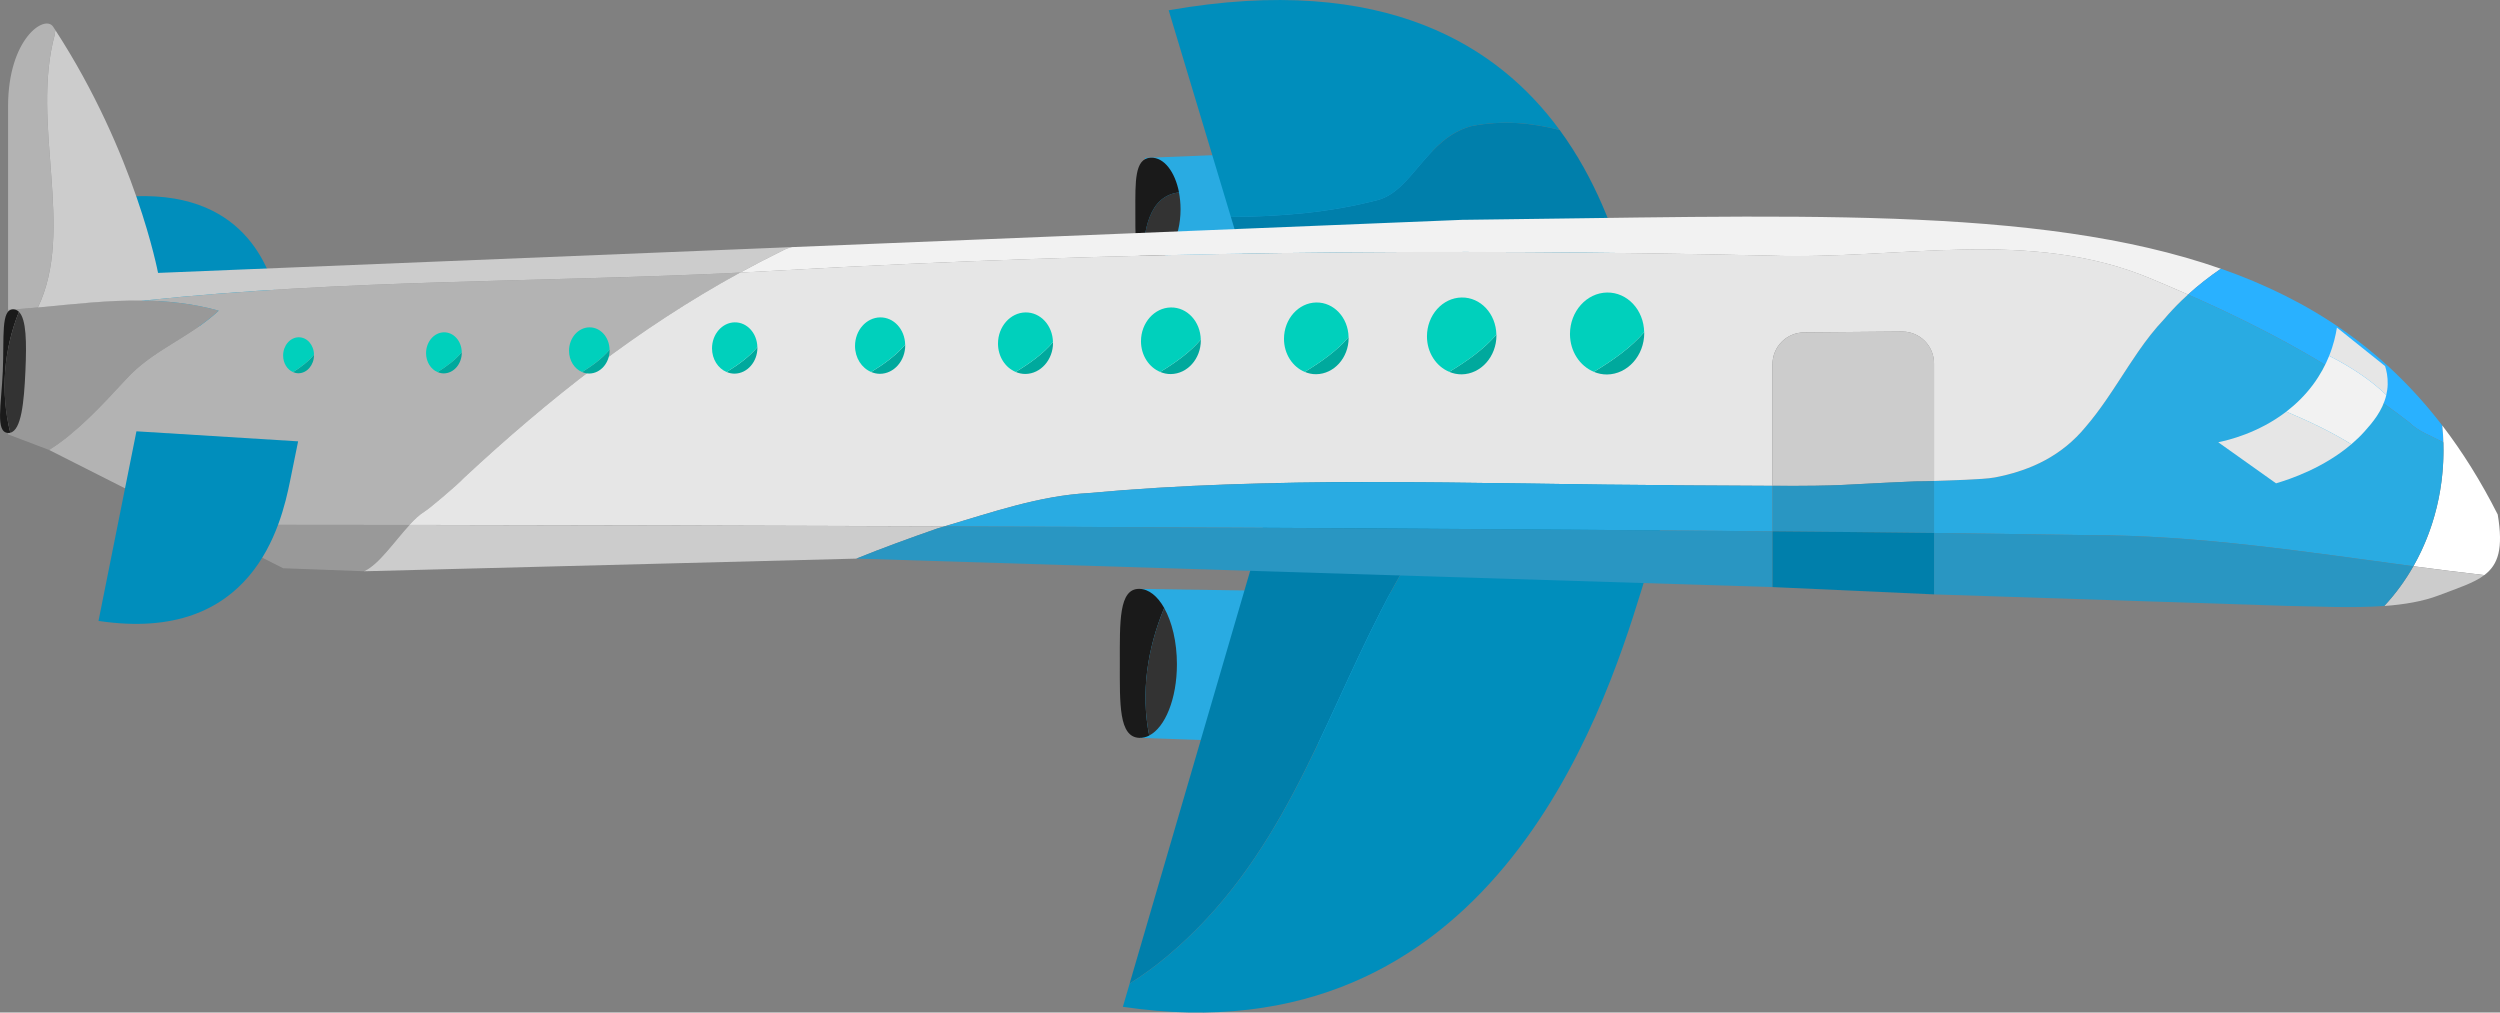 <?xml version="1.0" encoding="UTF-8"?>
<svg id="Capa_1" data-name="Capa 1" xmlns="http://www.w3.org/2000/svg" viewBox="0 0 714.98 289.58">
  <rect x="0" y="0" width="714.98" height="289.58" fill="#808080" stroke="none"/>
  <defs>
    <style>
      .cls-1 {
        fill: #fff;
      }

      .cls-2 {
        fill: #2996c2;
      }

      .cls-3 {
        fill: #29b1ff;
      }

      .cls-4 {
        fill: #333;
      }

      .cls-5 {
        fill: #e6e6e6;
      }

      .cls-6 {
        fill: #008ebc;
      }

      .cls-7 {
        fill: none;
      }

      .cls-8 {
        fill: #999;
      }

      .cls-9 {
        fill: #ccc;
      }

      .cls-10 {
        fill: #b3b3b3;
      }

      .cls-11 {
        fill: #007fab;
      }

      .cls-12 {
        fill: #1a1a1a;
      }

      .cls-13 {
        fill: #00d0bc;
      }

      .cls-14 {
        fill: #00a99d;
      }

      .cls-15 {
        fill: #29abe2;
      }

      .cls-16 {
        fill: #f2f2f2;
      }
    </style>
  </defs>
  <path class="cls-15" d="m403.2,73.16l-75.72,2.02v-30.02l75.72-3.04c8.57-.34,15.57,6.37,15.57,15h0c0,8.63-7,15.81-15.57,16.04Z"/>
  <path class="cls-4" d="m326.85,74.41c.58.49,1.32.75,2.26.73,4.7-.13,8.52-6.98,8.52-15.3,0-1.69-.17-3.31-.46-4.82-8.64,1.04-10.11,10.89-10.33,19.39Z"/>
  <path class="cls-12" d="m329.12,45.1c-4.68.19-4.42,6.89-4.42,15.17,0,6.61-.16,12.21,2.16,14.14.22-8.5,1.68-18.35,10.33-19.39-1.14-5.91-4.32-10.07-8.06-9.92Z"/>
  <path class="cls-6" d="m32.14,56.65h0c36.6-4.52,44.39,19.08,46.92,27.62l2.32,7.83-38.31,2.03-10.93-37.49Z"/>
  <path class="cls-6" d="m420.71,36.09c9.04-1.79,17.36-.97,25.33,1.08-17.28-23.58-49.48-45.2-111.81-34.23h0s17.79,59.1,17.79,59.1c14.26-.1,28.3-1.25,42.04-4.85,9.9-2.67,13.85-17.59,26.65-21.1Z"/>
  <path class="cls-11" d="m446.04,37.17c-7.97-2.05-16.3-2.87-25.33-1.08-12.8,3.51-16.75,18.43-26.65,21.1-13.75,3.61-27.79,4.76-42.04,4.85l13.87,46.08,105.5-10.47-7-22.2c-2.86-9.08-7.92-24.07-18.34-38.28Z"/>
  <path class="cls-15" d="m420.17,214.26l-94.12-3.23v-42.61l94.12,1.43c12.38.19,22.51,10.38,22.51,22.77h0c0,12.38-10.13,22.08-22.51,21.65Z"/>
  <path class="cls-12" d="m332.95,173.87c-1.9-3.36-4.39-5.42-7.11-5.46-5.9-.09-5.58,9.43-5.58,21.17s-.32,21.24,5.58,21.44c.98.03,1.93-.2,2.83-.66-2.46-12.26-.53-24.91,4.28-36.48Z"/>
  <path class="cls-4" d="m336.59,189.98c0-6.39-1.41-12.15-3.65-16.11-4.81,11.57-6.75,24.22-4.28,36.48,4.56-2.32,7.93-10.51,7.93-20.38Z"/>
  <path class="cls-8" d="m62.55,88.85c-20.5-5.73-40.57-1.49-60.24-.23v35.61l11.75,4.46c7.96-4.98,15.13-12.79,21.95-20.17,7.69-8.52,18.04-11.78,26.54-19.67Z"/>
  <path class="cls-10" d="m15.69,9.78c0-.41.07-.77.17-1.11-.22-.34-.44-.68-.66-1.03-2.37-3.6-12.89,3.38-12.89,22.76v58.22c2.83-.18,5.66-.43,8.51-.69,10.75-22.25-2.16-52.5,4.87-78.16Z"/>
  <path class="cls-8" d="m80.96,162.51l23.12.86c4.18-1.82,8.72-8.56,13.03-13.24-20.12-.03-40.38-.05-60.76-.06l24.62,12.44Z"/>
  <path class="cls-10" d="m62.55,88.85c-8.49,7.89-18.84,11.15-26.54,19.67-6.82,7.37-13.99,15.18-21.95,20.17l42.29,21.38c20.38.01,40.64.04,60.76.06,1.45-1.57,2.86-2.92,4.23-3.76,1.39-.79,9.79-7.94,11.2-9.54,24.48-22.81,50.14-43.01,79.14-58.87-56.1,2.78-113.18,1.92-170.6,8,7.11.11,14.27.88,21.48,2.9Z"/>
  <path class="cls-9" d="m226.5,70.67l-181.3,7.38S38.8,44,15.87,8.67c-.11.34-.17.7-.17,1.11-7.03,25.66,5.88,55.91-4.87,78.16,9.98-.93,20.06-2.14,30.25-1.98,57.43-6.08,114.51-5.22,170.6-8,3.95-2.16,7.97-4.25,12.05-6.25.92-.53,1.85-.83,2.77-1.05Z"/>
  <path class="cls-16" d="m418.46,62.86l-191.97,7.81c-.92.21-1.85.52-2.77,1.05-4.08,2-8.09,4.08-12.05,6.25,3.68-.18,7.35-.37,11.01-.59,98.06-5.58,192.06-6.33,283.2-4.28,37,1.36,74.47-8.19,109.63,6.75,3.47,1.45,6.88,2.91,10.25,4.4,2.97-2.69,6.11-5.15,9.4-7.39-52.82-18.47-124.2-14.99-216.7-13.99Z"/>
  <path class="cls-9" d="m104.08,163.38l140.81-3.62c7.56-3.05,15.28-5.87,23.19-8.62.7-.2,1.39-.41,2.09-.61-50.18-.19-101.2-.31-153.06-.39-4.3,4.68-8.85,11.42-13.03,13.24Z"/>
  <path class="cls-3" d="m635.16,76.84c-3.28,2.24-6.43,4.7-9.4,7.39,22.45,9.9,42.94,20.91,63.29,36.58,2.64,2.64,6.24,3.83,9.74,5.7-.05-1.61-.15-3.21-.32-4.82-16.75-21.83-37.68-35.88-63.3-44.84Z"/>
  <path class="cls-1" d="m714.33,147.15c-4.79-9.48-10.08-17.93-15.86-25.47,1.43,14.01-1.39,28.22-8.25,40.26,6.77.9,13.53,1.76,20.28,2.53,3.97-3,5.47-7.53,3.83-17.33Z"/>
  <path class="cls-9" d="m690.21,161.95c-2.32,4.06-5.09,7.88-8.32,11.36,5.66-.42,11.03-1.3,15.61-3.05,5.56-2.12,9.99-3.51,12.99-5.78-6.75-.77-13.51-1.63-20.28-2.53Z"/>
  <path class="cls-11" d="m395.05,174.47c8.31-16.42,20.45-35.53,37.71-44.85-4.54-.17-9.26-.24-14.15-.18-22.73.3-40.88,3.36-52.97,6.08l-42.58,145.78c3.78-2.38,7.43-5.02,10.91-7.97,32.19-27.08,43.18-63.96,61.07-98.87Z"/>
  <path class="cls-6" d="m432.76,129.62c-17.26,9.32-29.41,28.42-37.71,44.85-17.89,34.91-28.88,71.79-61.07,98.87-3.49,2.95-7.13,5.59-10.91,7.97l-1.94,6.63h0c104.57,15.51,137.21-83,148.3-119.14l10.24-33.38c-11.29-2.39-27.43-5.05-46.91-5.8Z"/>
  <path class="cls-6" d="m28.18,177.58h0c44.3,6.64,52.25-27.6,54.77-39.99l2.31-11.37-46.24-2.87-10.85,54.23Z"/>
  <path class="cls-12" d="m5.41,89.17c-.43-.42-.95-.68-1.56-.7-3.67-.15-2.62,7.96-3.05,17.72-.43,9.75-2.17,17.42,1.49,17.63.23.01.45,0,.66-.06-2.91-11.57-1.86-23.84,2.47-34.59Z"/>
  <path class="cls-15" d="m698.78,126.5c-3.5-1.87-7.1-3.06-9.74-5.7-20.35-15.66-40.84-26.68-63.29-36.58-.6.55-1.2,1.11-1.79,1.67-1.77,1.7-3.46,3.5-5.07,5.41-2.69,2.83-5.07,5.93-7.32,9.17-1.8,2.59-3.53,5.26-5.27,7.95-1.31,2.01-2.63,4.03-4.01,6.02-.92,1.33-1.86,2.64-2.84,3.93-.98,1.29-2,2.56-3.06,3.8-3.3,3.99-7.11,7.02-11.25,9.3-1.24.68-2.52,1.3-3.82,1.85-1.01.43-2.04.82-3.09,1.18-.74.26-1.49.5-2.24.72-1.36.4-2.74.74-4.14,1.04-.47.1-.93.19-1.4.28-3.45.65-13.78.83-17.34,1v14.88c12.44.14,31.61.47,43.94.63,31.6-.05,62.49,4.8,93.15,8.89,6.08-10.66,8.98-23.03,8.57-35.44Z"/>
  <path class="cls-4" d="m5.41,89.17C1.08,99.92.03,112.19,2.94,123.76c3.13-.75,3.93-8.51,4.33-17.67.36-8.14.29-14.81-1.87-16.92Z"/>
  <path class="cls-5" d="m634.4,126.48c5.48,3.9,10.99,7.82,16.53,11.75,4.16-1.23,13.69-4.47,21.54-11.18-6.06-3.74-12.32-6.66-18.61-9.32-8.02,6.15-16.66,8.17-19.45,8.75Z"/>
  <path class="cls-5" d="m682.46,112.97c.22-.95.37-1.94.4-2.99.07-2.21-.35-4.04-.74-5.27-4.61-3.69-9.2-7.37-13.78-11.03-.33,2.1-.95,4.93-2.22,8.08,5.88,2.99,11.77,6.76,16.34,11.2Z"/>
  <path class="cls-16" d="m676.27,123.36c2.18-2.44,5.13-5.83,6.19-10.39-4.57-4.44-10.45-8.21-16.34-11.2-1.04,2.59-2.51,5.4-4.61,8.23-2.31,3.11-4.95,5.65-7.65,7.73,6.29,2.66,12.55,5.59,18.61,9.32,1.32-1.13,2.61-2.35,3.8-3.69Z"/>
  <path class="cls-5" d="m391.23,137.89h.02c4.95,0,9.92.01,14.91.05,2.49.02,5,.04,7.5.06,15.03.14,30.26.4,45.7.6,9.93.13,37.45.3,47.55.34v-34.77c0-5.03,4.08-9.11,9.11-9.11l27.99-.24c5.03,0,9.11,4.08,9.11,9.11v33.62c3.56-.17,13.89-.35,17.34-1,.47-.09.94-.18,1.4-.28,1.4-.3,2.78-.64,4.14-1.04.75-.22,1.5-.46,2.24-.72,1.04-.36,2.07-.75,3.09-1.18,1.3-.55,2.57-1.17,3.82-1.85,4.14-2.28,7.95-5.31,11.25-9.3,1.07-1.24,2.08-2.51,3.06-3.8.98-1.29,1.92-2.6,2.84-3.93,1.38-1.99,2.7-4,4.01-6.02,1.75-2.68,3.47-5.36,5.27-7.95,2.25-3.24,4.63-6.34,7.32-9.17,1.61-1.91,3.31-3.7,5.07-5.41.59-.57,1.19-1.13,1.79-1.67-3.37-1.49-6.78-2.95-10.25-4.4-35.15-14.94-72.62-5.39-109.63-6.75-91.14-2.04-185.14-1.3-283.2,4.28-3.67.22-7.34.41-11.01.59-28.99,15.86-54.65,36.06-79.14,58.87-1.41,1.6-9.81,8.75-11.2,9.54-1.37.85-2.79,2.19-4.23,3.76,51.87.07,102.88.2,153.06.39,13.76-4.06,27.03-8.73,41.21-9.51,26.06-2.4,52.65-3.1,79.85-3.13Z"/>
  <g>
    <path class="cls-14" d="m83.8,106.42c.49.21,1.02.34,1.58.33,2.44-.03,4.43-2.37,4.43-5.22,0-.04,0-.07,0-.11-1.53,1.91-3.67,3.52-6,5Z"/>
    <path class="cls-14" d="m125.13,106.41c.57.24,1.18.39,1.82.38,2.83-.04,5.12-2.71,5.12-5.96,0-.04-.01-.08-.01-.13-1.77,2.18-4.25,4.02-6.93,5.71Z"/>
    <path class="cls-14" d="m166.47,106.4c.64.27,1.34.44,2.07.43,3.21-.04,5.81-3.04,5.81-6.7,0-.05-.01-.09-.01-.14-2.01,2.45-4.82,4.51-7.87,6.41Z"/>
    <path class="cls-14" d="m207.8,106.39c.72.3,1.5.48,2.32.47,3.59-.05,6.5-3.38,6.5-7.43,0-.05-.01-.1-.01-.16-2.25,2.72-5.39,5.01-8.8,7.12Z"/>
    <path class="cls-14" d="m249.14,106.39c.8.33,1.66.53,2.56.52,3.97-.05,7.19-3.71,7.19-8.17,0-.06-.01-.11-.02-.17-2.49,2.99-5.96,5.51-9.74,7.83Z"/>
    <path class="cls-14" d="m290.47,106.38c.87.36,1.82.58,2.81.57,4.35-.06,7.88-4.05,7.88-8.91,0-.06-.02-.12-.02-.19-2.72,3.26-6.53,6.01-10.67,8.53Z"/>
    <path class="cls-14" d="m331.8,106.37c.95.39,1.97.63,3.06.61,4.73-.06,8.57-4.38,8.57-9.65,0-.07-.02-.14-.02-.2-2.96,3.53-7.1,6.5-11.6,9.24Z"/>
    <path class="cls-14" d="m373.14,106.36c1.03.43,2.13.68,3.3.66,5.11-.07,9.26-4.72,9.26-10.39,0-.08-.02-.15-.02-.22-3.2,3.8-7.68,7-12.54,9.95Z"/>
    <path class="cls-14" d="m414.47,106.35c1.1.46,2.29.72,3.55.71,5.49-.07,9.95-5.05,9.95-11.13,0-.08-.02-.16-.02-.24-3.44,4.07-8.25,7.5-13.47,10.65Z"/>
    <path class="cls-14" d="m455.81,106.34c1.18.49,2.45.77,3.79.76,5.87-.07,10.64-5.39,10.64-11.86,0-.09-.02-.17-.02-.25-3.68,4.34-8.82,8-14.41,11.36Z"/>
  </g>
  <g>
    <path class="cls-13" d="m89.8,101.42c-.05-2.8-2.01-5.01-4.42-4.96-2.44.05-4.41,2.38-4.41,5.22,0,2.19,1.18,4.03,2.83,4.74,2.33-1.48,4.47-3.09,6-5Z"/>
    <path class="cls-13" d="m132.06,100.71c-.06-3.19-2.32-5.72-5.11-5.67-2.82.05-5.1,2.72-5.1,5.96,0,2.5,1.36,4.6,3.28,5.42,2.69-1.69,5.16-3.53,6.93-5.71Z"/>
    <path class="cls-13" d="m174.33,99.99c-.07-3.59-2.63-6.43-5.8-6.37-3.2.06-5.79,3.05-5.79,6.7,0,2.81,1.55,5.17,3.72,6.09,3.05-1.9,5.86-3.96,7.87-6.41Z"/>
    <path class="cls-13" d="m216.6,99.27c-.08-3.98-2.95-7.14-6.49-7.08-3.58.06-6.48,3.39-6.48,7.43,0,3.12,1.73,5.74,4.16,6.77,3.41-2.11,6.55-4.4,8.8-7.12Z"/>
    <path class="cls-13" d="m258.87,98.56c-.08-4.38-3.26-7.85-7.17-7.79-3.96.07-7.17,3.72-7.17,8.17,0,3.43,1.91,6.31,4.6,7.44,3.78-2.32,7.25-4.84,9.74-7.83Z"/>
    <path class="cls-13" d="m301.14,97.84c-.09-4.77-3.57-8.56-7.86-8.49-4.34.07-7.86,4.06-7.86,8.91,0,3.74,2.1,6.89,5.05,8.11,4.14-2.53,7.95-5.27,10.67-8.53Z"/>
    <path class="cls-13" d="m343.41,97.13c-.1-5.17-3.88-9.27-8.55-9.2-4.72.07-8.55,4.39-8.55,9.65,0,4.05,2.28,7.46,5.49,8.79,4.5-2.74,8.64-5.71,11.6-9.24Z"/>
    <path class="cls-13" d="m385.68,96.41c-.11-5.57-4.2-9.98-9.24-9.9-5.1.08-9.23,4.73-9.23,10.39,0,4.36,2.47,8.03,5.93,9.46,4.86-2.95,9.34-6.15,12.54-9.95Z"/>
    <path class="cls-13" d="m427.95,95.69c-.12-5.96-4.51-10.69-9.93-10.61-5.48.08-9.92,5.06-9.92,11.12,0,4.67,2.65,8.6,6.38,10.14,5.23-3.15,10.03-6.58,13.47-10.65Z"/>
    <path class="cls-13" d="m470.22,94.98c-.12-6.36-4.82-11.4-10.61-11.32-5.86.09-10.61,5.4-10.61,11.86,0,4.98,2.84,9.18,6.82,10.81,5.59-3.36,10.73-7.02,14.41-11.36Z"/>
  </g>
  <path class="cls-7" d="m581.33,133.33c-1.01.43-2.04.82-3.09,1.18,1.04-.36,2.07-.75,3.09-1.18Z"/>
  <path class="cls-7" d="m585.15,131.48c4.14-2.28,7.95-5.31,11.25-9.3,1.07-1.24,2.08-2.51,3.06-3.8-.98,1.29-2,2.56-3.06,3.8-3.3,3.99-7.11,7.02-11.25,9.3Z"/>
  <path class="cls-7" d="m606.31,108.43c-1.31,2.01-2.63,4.03-4.01,6.02,1.38-1.99,2.7-4,4.01-6.02Z"/>
  <path class="cls-7" d="m611.58,100.49c-1.8,2.59-3.53,5.26-5.27,7.95,1.75-2.68,3.47-5.36,5.27-7.95Z"/>
  <path class="cls-7" d="m618.9,91.32c-2.69,2.83-5.07,5.93-7.32,9.17,2.25-3.24,4.63-6.34,7.32-9.17,1.61-1.91,3.31-3.7,5.07-5.41-1.77,1.7-3.46,3.5-5.07,5.41Z"/>
  <path class="cls-7" d="m585.15,131.48c-1.24.68-2.52,1.3-3.82,1.85,1.3-.55,2.57-1.17,3.82-1.85Z"/>
  <path class="cls-7" d="m602.3,114.45c-.92,1.33-1.86,2.64-2.84,3.93.98-1.29,1.92-2.6,2.84-3.93Z"/>
  <path class="cls-15" d="m506.92,138.94c-10.11-.04-37.62-.21-47.55-.34-15.44-.2-30.66-.46-45.7-.6-2.51-.02-5.01-.04-7.5-.06-4.99-.03-9.96-.05-14.91-.05h-.02c-27.21.03-53.79.73-79.85,3.13-14.18.78-27.45,5.45-41.21,9.51h0c74.86.28,165.41.77,236.74,1.43v-13.01Z"/>
  <path class="cls-15" d="m459.36,138.6c-15.44-.2-30.66-.46-45.7-.6,15.03.14,30.26.4,45.7.6Z"/>
  <path class="cls-15" d="m578.24,134.51c-.74.26-1.49.5-2.24.72.75-.22,1.5-.46,2.24-.72Z"/>
  <path class="cls-15" d="m576.01,135.23c-1.36.4-2.74.74-4.14,1.04,1.4-.3,2.78-.64,4.14-1.04Z"/>
  <path class="cls-15" d="m311.38,141.01c26.06-2.4,52.65-3.1,79.85-3.13-27.21.03-53.79.73-79.85,3.13-14.18.78-27.45,5.45-41.21,9.51h0c13.76-4.06,27.03-8.73,41.21-9.51Z"/>
  <path class="cls-15" d="m553.13,137.55c3.56-.17,13.89-.35,17.34-1-3.45.65-13.78.83-17.34,1h0Z"/>
  <path class="cls-15" d="m391.26,137.89c4.95,0,9.92.01,14.91.05-4.99-.03-9.96-.05-14.91-.05Z"/>
  <path class="cls-15" d="m459.36,138.6c9.93.13,37.45.3,47.55.34h0c-10.11-.04-37.62-.21-47.55-.34Z"/>
  <path class="cls-2" d="m270.17,150.52c-.69.2-1.39.41-2.08.61-7.92,2.75-15.63,5.57-23.19,8.62l262.02,8.15v-15.95c-71.33-.65-161.88-1.14-236.74-1.43Z"/>
  <path class="cls-2" d="m553.13,152.43v17.56l100.83,3.29c8.64.13,18.67.7,27.93.02,3.23-3.48,6.01-7.3,8.32-11.36-30.66-4.08-61.54-8.93-93.15-8.89-12.33-.16-31.5-.49-43.94-.63Z"/>
  <path class="cls-9" d="m547.84,137.67c1.76,0,3.53-.04,5.29-.12v-33.62c0-5.03-4.08-9.11-9.11-9.11l-27.99.24c-5.03,0-9.11,4.08-9.11,9.11v34.77c21.32.09,18.76-.35,40.93-1.27Z"/>
  <path class="cls-2" d="m506.92,138.94v13.01c23.69.22,22.9.22,46.21.48v-14.88c-1.76.08-3.52.12-5.29.12-22.17.92-19.6,1.36-40.93,1.27Z"/>
  <path class="cls-13" d="m547.84,137.67c-22.17.92-19.6,1.36-40.93,1.27h0c21.32.09,18.76-.35,40.93-1.27,1.76,0,3.53-.04,5.29-.12h0c-1.76.08-3.52.12-5.29.12Z"/>
  <path class="cls-11" d="m506.92,151.95v15.95l46.21,2.09v-17.56c-23.31-.27-22.52-.27-46.21-.48Z"/>
</svg>